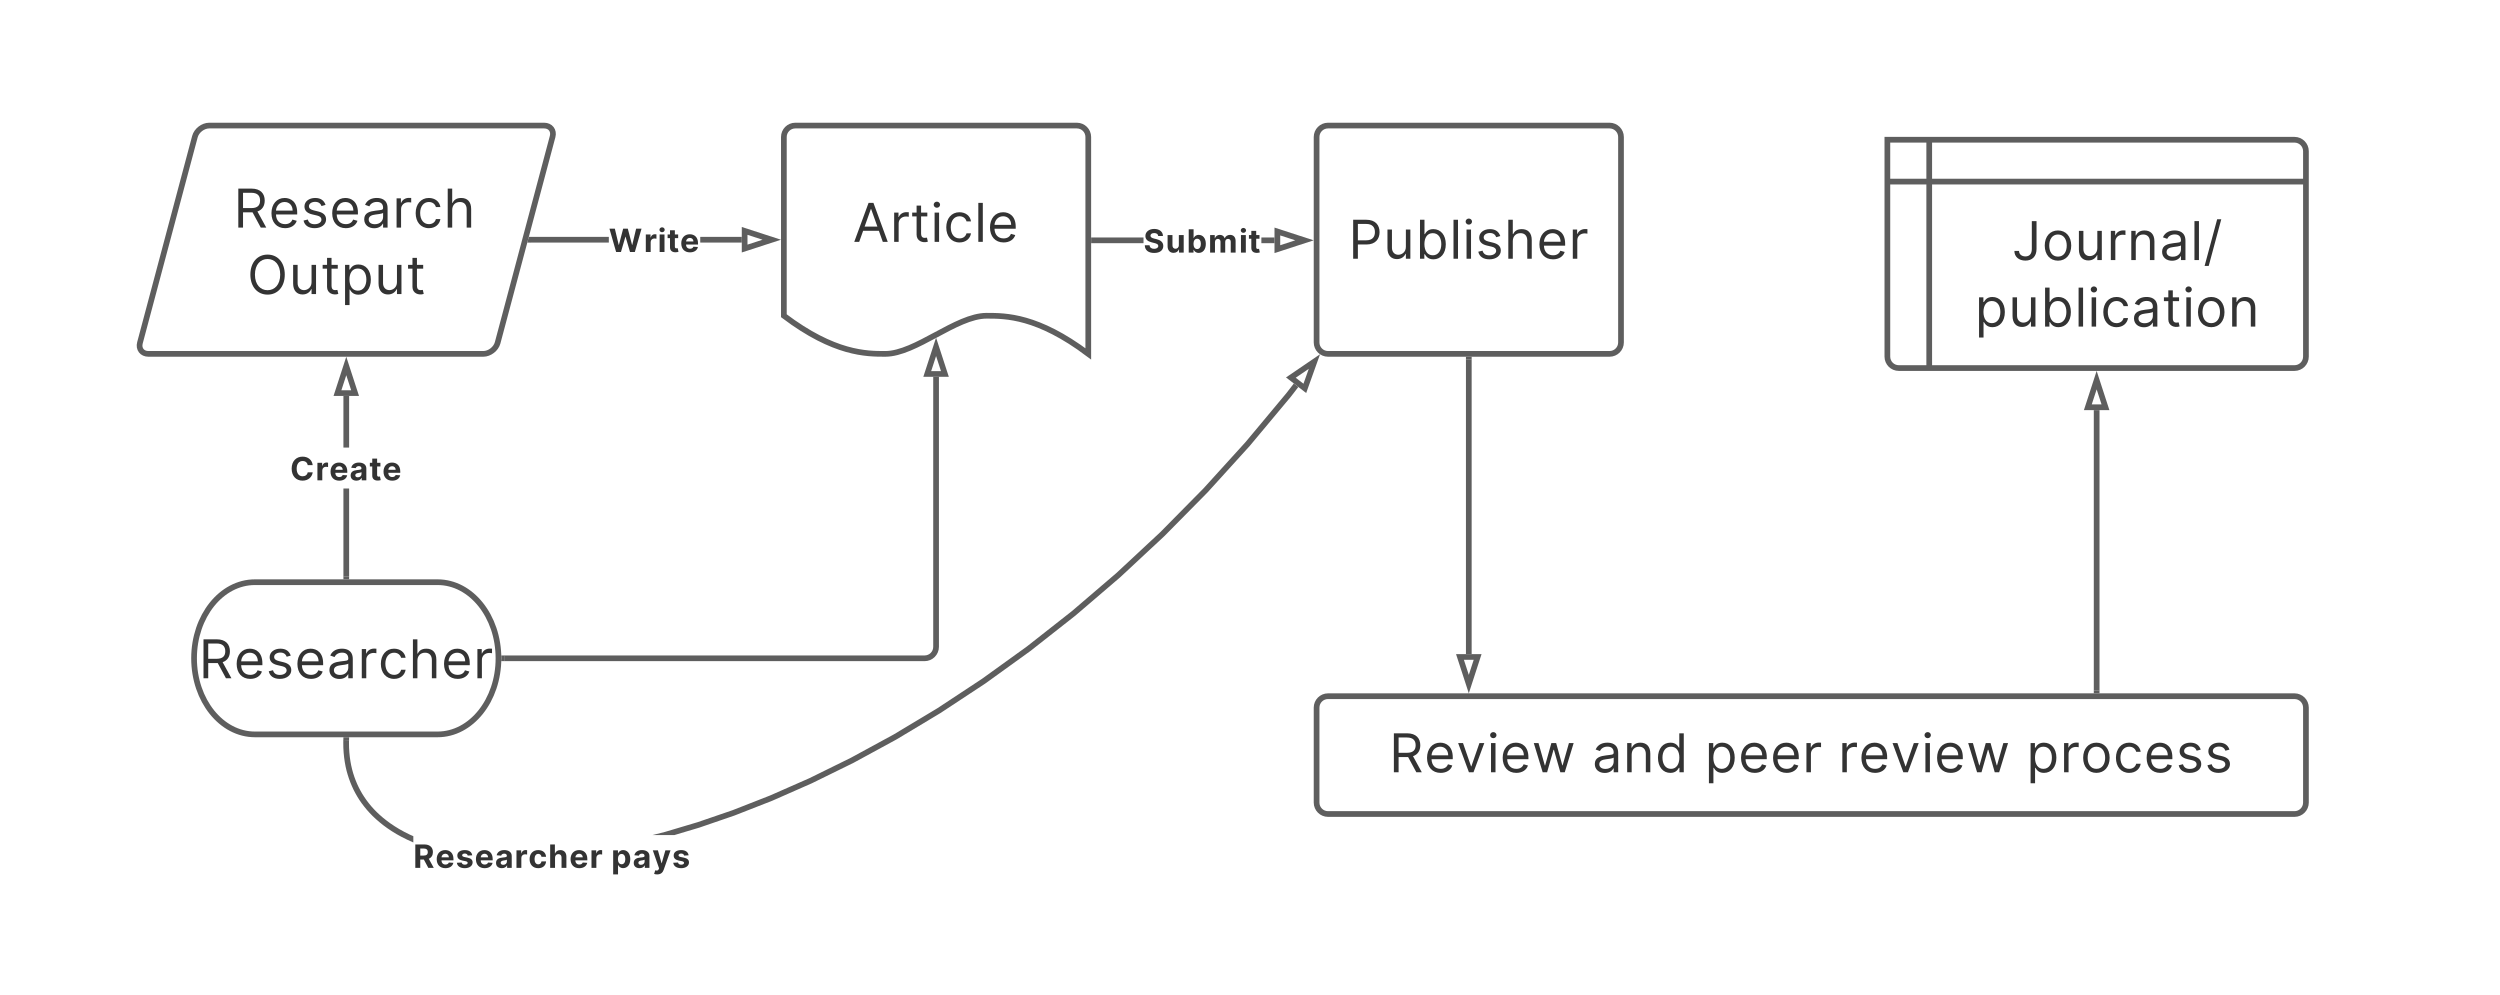 <svg xmlns="http://www.w3.org/2000/svg" xmlns:xlink="http://www.w3.org/1999/xlink" xmlns:lucid="lucid" width="1314" height="523"><g transform="translate(-2188 -2854)" lucid:page-tab-id="0_0"><path d="M0 1259.2h3676.8v7619.2H0z" fill="#fff"/><path d="M2418 3160c17.67 0 32 17.9 32 40s-14.33 40-32 40h-96c-17.67 0-32-17.9-32-40s14.33-40 32-40z" stroke="#5e5e5e" stroke-width="3" fill="#fff"/><use xlink:href="#a" transform="matrix(1,0,0,1,2295,3165) translate(-2.516 45.505)"/><path d="M2371.5 3157h-3v-46.24h3zm0-67.76h-3v-27.12h3z" fill="#5e5e5e"/><path d="M2371.5 3158.5h-3v-1.54h3z" fill="#5e5e5e"/><path d="M2374.64 3060.62h-9.28l4.64-14.27z" fill="#fff"/><path d="M2376.7 3062.12h-13.4l6.7-20.62zm-9.27-3h5.14l-2.57-7.9z" fill="#5e5e5e"/><use xlink:href="#b" transform="matrix(1,0,0,1,2340.445,3089.242) translate(0 17.222)"/><path d="M2600 2926c0-3.3 2.7-6 6-6h148c3.3 0 6 2.7 6 6v114c-26.72-20.04-43.36-20.04-53.44-20.04-16 0-37.28 20.04-53.28 20.04-9.92 0-26.72 0-53.28-20.04z" stroke="#5e5e5e" stroke-width="3" fill="#fff"/><use xlink:href="#c" transform="matrix(1,0,0,1,2605,2925) translate(31.277 56.111)"/><path d="M2290.45 2925.8c.86-3.2 4.24-5.8 7.55-5.8h176c3.3 0 5.3 2.6 4.45 5.8l-28.9 108.4c-.86 3.2-4.24 5.8-7.55 5.8h-176c-3.3 0-5.3-2.6-4.45-5.8z" stroke="#5e5e5e" stroke-width="3" fill="#fff"/><use xlink:href="#d" transform="matrix(1,0,0,1,2265,2925) translate(45.777 48.611)"/><use xlink:href="#e" transform="matrix(1,0,0,1,2265,2925) translate(52.917 83.573)"/><path d="M2508 2981.5h-40.95v-3H2508zm69.88 0h-21.83v-3h21.83z" fill="#5e5e5e"/><path d="M2467.1 2981.5h-1.95l.8-3h1.14z" fill="#5e5e5e"/><path d="M2593.65 2980l-14.27 4.64v-9.28z" fill="#fff"/><path d="M2598.5 2980l-20.62 6.7v-13.4zm-17.62 2.57l7.9-2.57-7.9-2.57z" fill="#5e5e5e"/><use xlink:href="#f" transform="matrix(1,0,0,1,2508.002,2969.242) translate(0 17.222)"/><path d="M2453 3200h221c3.3 0 6-2.7 6-6v-141.94" stroke="#5e5e5e" stroke-width="3" fill="none"/><path d="M2453.04 3201.5h-1.63l.1-1.48-.05-1.52h1.6z" fill="#5e5e5e"/><path d="M2680 3036.3l4.64 14.26h-9.28z" stroke="#5e5e5e" stroke-width="3" fill="#fff"/><path d="M2789.03 2981.82H2763v-3h26.03zm68.85 0h-6.9v-3h6.9z" fill="#5e5e5e"/><path d="M2763.04 2981.82h-1.54v-3h1.54z" fill="#5e5e5e"/><path d="M2873.65 2980.32l-14.27 4.63v-9.27z" fill="#fff"/><path d="M2878.5 2980.32l-20.62 6.7v-13.4zm-17.62 2.57l7.9-2.58-7.9-2.57z" fill="#5e5e5e"/><use xlink:href="#g" transform="matrix(1,0,0,1,2789.028,2969.56) translate(0 17.222)"/><path d="M2880 2926c0-3.3 2.7-6 6-6h148c3.3 0 6 2.7 6 6v108c0 3.3-2.7 6-6 6h-148c-3.3 0-6-2.7-6-6z" stroke="#5e5e5e" stroke-width="3" fill="#fff"/><use xlink:href="#h" transform="matrix(1,0,0,1,2892,2932) translate(4.744 57.986)"/><path d="M2318.4 2786c0-3.3 2.7-6 6-6h1028c3.3 0 6 2.7 6 6v47.55c0 3.3-2.7 6-6 6h-1028c-3.3 0-6-2.7-6-6z" stroke="#000" stroke-opacity="0" stroke-width="3" fill="#fff" fill-opacity="0"/><use xlink:href="#i" transform="matrix(1,0,0,1,2323.4,2785) translate(326.61 51.667)"/><use xlink:href="#j" transform="matrix(1,0,0,1,2323.4,2785) translate(541.61 51.667)"/><use xlink:href="#k" transform="matrix(1,0,0,1,2323.4,2785) translate(515 116.212)"/><path d="M2960 3043v154.8" stroke="#5e5e5e" stroke-width="3" fill="none"/><path d="M2961.5 3043.04h-3v-1.54h3z" fill="#5e5e5e"/><path d="M2960 3213.57l-4.64-14.27h9.28zM2880 3225.92c0-3.3 2.7-6 6-6h508c3.3 0 6 2.7 6 6v49.93c0 3.3-2.7 6-6 6h-508c-3.3 0-6-2.7-6-6z" stroke="#5e5e5e" stroke-width="3" fill="#fff"/><use xlink:href="#l" transform="matrix(1,0,0,1,2892,3231.922) translate(26.142 27.986)"/><use xlink:href="#m" transform="matrix(1,0,0,1,2892,3231.922) translate(132.793 27.986)"/><use xlink:href="#n" transform="matrix(1,0,0,1,2892,3231.922) translate(192.048 27.986)"/><use xlink:href="#o" transform="matrix(1,0,0,1,2892,3231.922) translate(262.178 27.986)"/><use xlink:href="#p" transform="matrix(1,0,0,1,2892,3231.922) translate(361.114 27.986)"/><path d="M3180 2927.45h214c3.3 0 6 2.7 6 6v108c0 3.32-2.7 6-6 6h-208c-3.3 0-6-2.68-6-6zm22 0v120m-22-98h220" stroke="#5e5e5e" stroke-width="3" fill="#fff"/><use xlink:href="#q" transform="matrix(1,0,0,1,3207,2954.454) translate(38.602 36.236)"/><use xlink:href="#r" transform="matrix(1,0,0,1,3207,2954.454) translate(19.028 71.198)"/><path d="M3290 3216.92v-147.35" stroke="#5e5e5e" stroke-width="3" fill="none"/><path d="M3291.5 3218.42h-3v-1.54h3z" fill="#5e5e5e"/><path d="M3290 3053.8l4.64 14.27h-9.28z" stroke="#5e5e5e" stroke-width="3" fill="#fff"/><path d="M2371.46 3243.04l-.03 1.3.04 2.63.15 2.5.24 2.36.32 2.26.4 2.16.48 2.08.55 2 .63 1.94.7 1.88.75 1.82.83 1.78.9 1.73.97 1.7 1.05 1.65 1.12 1.63 1.2 1.6 1.3 1.6 1.4 1.56 1.5 1.55 1.63 1.52 1.74 1.52 1.9 1.5 2.03 1.5 2.2 1.47 2.4 1.48 2.6 1.44 2.85 1.43 1.94.87v3.3l-3.23-1.46-2.96-1.48-2.72-1.5-2.5-1.54-2.3-1.55-2.15-1.57-1.98-1.6-1.85-1.6-1.7-1.6-1.6-1.65-1.48-1.65-1.38-1.7-1.3-1.7-1.2-1.73-1.1-1.77-1.03-1.8-.96-1.85-.87-1.9-.8-1.93-.74-2-.66-2.05-.6-2.12-.5-2.2-.42-2.3-.34-2.4-.25-2.48-.16-2.6-.04-2.76.03-1.37zm498.96-185.64l-3.9 5.06-21.6 25.86-22.2 24.47-22.77 23.05-23.2 21.6-23.54 20.15-23.68 18.62-23.7 17.08-23.54 15.5-23.15 13.9-22.6 12.3-21.8 10.7-20.88 9.2-19.77 7.74-18.53 6.37-13.13 3.92h-11.52l6.63-1.68 17.1-5.1 18.42-6.32 19.64-7.7 20.75-9.13 21.7-10.68 22.5-12.24 23.04-13.83 23.4-15.43 23.6-17 23.6-18.54 23.44-20.06 23.12-21.52 22.67-22.97 22.14-24.38 21.5-25.77 3.87-5z" fill="#5e5e5e"/><path d="M2371.46 3243.08l-3-.08.04-1.5h3z" fill="#5e5e5e"/><path d="M2873.8 3058.13l-7.32-5.67 12.4-8.45z" fill="#fff"/><path d="M2874.53 3060.58l-10.6-8.2 17.9-12.2zm-5.5-8.04l4.07 3.14 2.8-7.83z" fill="#5e5e5e"/><g><use xlink:href="#s" transform="matrix(1,0,0,1,2405.221,3292.917) translate(0 17.222)"/><use xlink:href="#t" transform="matrix(1,0,0,1,2405.221,3292.917) translate(104.04 17.222)"/></g><defs><path fill="#333" d="M248 0v-2048h692c480 0 696 266 696 628 0 272-122 485-383 574L1716 0h-288L996-801c-165 2-334 0-500 1V0H248zm248-1024h440c328 0 456-150 456-396s-128-408-460-408H496v804" id="u"/><path fill="#333" d="M860 32c-444 0-716-316-716-788s276-800 692-800c320 0 660 196 660 768v100H381c11 329 202 508 479 508 185 0 324-80 384-240l228 64c-72 232-300 388-612 388zM381-892h875c0-260-164-452-420-452-270 0-439 213-455 452" id="v"/><path fill="#333" d="M1304-1192l-212 60c-41-106-126-220-332-220-188 0-328 96-328 228 0 118 82 179 264 224l228 56c274 67 408 202 408 416 0 265-243 460-600 460-314 0-529-139-584-400l224-56c42 165 163 248 356 248 220 0 360-108 360-240 0-106-73-180-228-216l-256-60c-282-66-408-208-408-420 0-260 240-444 564-444 304 0 470 146 544 364" id="w"/><path fill="#333" d="M668 36c-292 0-524-172-524-472 0-352 311-415 596-452 284-38 396-22 396-148 0-197-107-312-324-312-225 0-348 120-400 232l-224-80c120-280 384-360 616-360 196 0 568 56 568 544V0h-236v-208h-12C1076-108 936 36 668 36zm36-212c280 0 432-188 432-380v-216c-40 48-308 76-408 88-184 24-348 80-348 260 0 164 136 248 324 248" id="x"/><path fill="#333" d="M216 0v-1536h228v232h16c56-152 216-256 400-256 35 0 97 2 124 4v240c-16-4-81-16-144-16-224 0-388 152-388 360V0H216" id="y"/><path fill="#333" d="M840 32c-432 0-696-332-696-792 0-468 276-796 692-796 324 0 568 192 608 480h-236c-36-140-160-268-368-268-276 0-460 228-460 576 0 356 180 588 460 588 184 0 324-100 368-268h236c-40 272-264 480-604 480" id="z"/><path fill="#333" d="M452-924V0H216v-2048h236v752h20c72-159 210-260 452-260 314 0 524 185 524 580V0h-236v-960c0-244-134-384-356-384-233 0-404 152-404 420" id="A"/><g id="a"><use transform="matrix(0.01,0,0,0.01,0,0)" xlink:href="#u"/><use transform="matrix(0.01,0,0,0.01,18.466,0)" xlink:href="#v"/><use transform="matrix(0.01,0,0,0.01,35.29,0)" xlink:href="#w"/><use transform="matrix(0.01,0,0,0.01,50.391,0)" xlink:href="#v"/><use transform="matrix(0.01,0,0,0.01,67.216,0)" xlink:href="#x"/><use transform="matrix(0.01,0,0,0.01,83.507,0)" xlink:href="#y"/><use transform="matrix(0.01,0,0,0.01,94.258,0)" xlink:href="#z"/><use transform="matrix(0.01,0,0,0.01,110.385,0)" xlink:href="#A"/><use transform="matrix(0.01,0,0,0.01,127.456,0)" xlink:href="#v"/><use transform="matrix(0.01,0,0,0.01,144.28,0)" xlink:href="#y"/></g><path fill="#333" d="M1985-1331h-438c-33-225-204-362-441-362-317 0-525 243-525 669 0 438 211 669 522 669 231 0 403-126 444-345l438 2c-47 377-364 726-889 726-548 0-954-384-954-1052 0-670 413-1052 954-1052 474 0 832 272 889 745" id="B"/><path fill="#333" d="M170 0v-1536h413v268h16c74-233 253-330 503-275v378c-40-13-121-23-180-23-188 0-326 130-326 319V0H170" id="C"/><path fill="#333" d="M870 30c-473 0-762-304-762-791 0-474 293-795 745-795 406 0 722 258 722 780v117c-348 1-699-1-1046 1 0 229 135 370 348 370 142 0 252-61 295-178l394 26c-60 285-316 470-696 470zM529-923h645c-1-183-129-315-314-315-189 0-322 140-331 315" id="D"/><path fill="#333" d="M608 29C315 29 98-125 98-429c0-343 273-445 577-473 270-28 372-36 372-144 0-126-83-199-228-199-153 0-244 75-273 177l-394-32c59-280 301-456 669-456 342 0 652 154 652 520V0h-404v-213h-12C982-70 835 29 608 29zm122-294c187 0 320-123 320-284v-163c-51 34-203 56-296 69-150 21-249 80-249 200 0 117 94 178 225 178" id="E"/><path fill="#333" d="M987-1536v320H698v744c0 118 59 150 144 150 40 0 85-10 106-14l67 317C972-5 894 17 784 21 475 34 270-115 272-416v-800H62v-320h210v-368h426v368h289" id="F"/><g id="b"><use transform="matrix(0.006,0,0,0.006,0,0)" xlink:href="#B"/><use transform="matrix(0.006,0,0,0.006,13.371,0)" xlink:href="#C"/><use transform="matrix(0.006,0,0,0.006,20.638,0)" xlink:href="#D"/><use transform="matrix(0.006,0,0,0.006,31.263,0)" xlink:href="#E"/><use transform="matrix(0.006,0,0,0.006,41.578,0)" xlink:href="#F"/><use transform="matrix(0.006,0,0,0.006,48.485,0)" xlink:href="#D"/></g><path fill="#333" d="M332 0H72l752-2048h256L1832 0h-260l-206-580H538zm284-800h672l-328-924h-16" id="G"/><path fill="#333" d="M884-1536v200H556v896c3 250 148 245 308 220L912-8C642 78 320-42 320-376v-960H88v-200h232v-368h236v368h328" id="H"/><path fill="#333" d="M216 0v-1536h236V0H216zm120-1792c-92 0-168-72-168-160s76-160 168-160 168 72 168 160-76 160-168 160" id="I"/><path fill="#333" d="M452-2048V0H216v-2048h236" id="J"/><g id="c"><use transform="matrix(0.01,0,0,0.01,0,0)" xlink:href="#G"/><use transform="matrix(0.01,0,0,0.01,19.533,0)" xlink:href="#y"/><use transform="matrix(0.01,0,0,0.01,30.284,0)" xlink:href="#H"/><use transform="matrix(0.01,0,0,0.01,40.789,0)" xlink:href="#I"/><use transform="matrix(0.01,0,0,0.01,47.642,0)" xlink:href="#z"/><use transform="matrix(0.01,0,0,0.01,63.769,0)" xlink:href="#J"/><use transform="matrix(0.01,0,0,0.01,70.622,0)" xlink:href="#v"/></g><g id="d"><use transform="matrix(0.01,0,0,0.01,0,0)" xlink:href="#u"/><use transform="matrix(0.01,0,0,0.01,18.466,0)" xlink:href="#v"/><use transform="matrix(0.01,0,0,0.01,35.29,0)" xlink:href="#w"/><use transform="matrix(0.01,0,0,0.01,50.391,0)" xlink:href="#v"/><use transform="matrix(0.01,0,0,0.01,67.216,0)" xlink:href="#x"/><use transform="matrix(0.01,0,0,0.01,83.507,0)" xlink:href="#y"/><use transform="matrix(0.01,0,0,0.01,94.258,0)" xlink:href="#z"/><use transform="matrix(0.01,0,0,0.01,110.385,0)" xlink:href="#A"/></g><path fill="#333" d="M1976-1024c0 648-380 1052-904 1052S168-376 168-1024s380-1052 904-1052 904 404 904 1052zm-240 0c0-532-292-820-664-820s-664 288-664 820 292 820 664 820 664-288 664-820" id="K"/><path fill="#333" d="M1184-628v-908h236V0h-236v-260h-16C1096-104 944 20 712 20c-288 0-496-188-496-580v-976h236v960c0 224 140 368 336 368 176 0 396-132 396-420" id="L"/><path fill="#333" d="M216 576v-2112h228v244h28c52-80 144-264 444-264 388 0 656 308 656 792 0 488-268 796-652 796-296 0-396-184-448-268h-20v812H216zM448-768c0 348 156 588 440 588 296 0 448-260 448-588 0-324-148-576-448-576-288 0-440 232-440 576" id="M"/><g id="e"><use transform="matrix(0.01,0,0,0.01,0,0)" xlink:href="#K"/><use transform="matrix(0.01,0,0,0.01,21.995,0)" xlink:href="#L"/><use transform="matrix(0.01,0,0,0.01,38.778,0)" xlink:href="#H"/><use transform="matrix(0.01,0,0,0.01,49.283,0)" xlink:href="#M"/><use transform="matrix(0.01,0,0,0.01,66.888,0)" xlink:href="#L"/><use transform="matrix(0.01,0,0,0.01,83.671,0)" xlink:href="#H"/></g><path fill="#333" d="M639 0L53-2048h473L865-625h17l374-1423h405l373 1426h18l339-1426h473L2278 0h-422l-390-1339h-16L1061 0H639" id="N"/><path fill="#333" d="M170 0v-1536h426V0H170zm214-1734c-126 0-230-97-230-216 0-118 104-215 230-215 127 0 231 97 231 215 0 119-104 216-231 216" id="O"/><g id="f"><use transform="matrix(0.006,0,0,0.006,0,0)" xlink:href="#N"/><use transform="matrix(0.006,0,0,0.006,18.415,0)" xlink:href="#C"/><use transform="matrix(0.006,0,0,0.006,25.682,0)" xlink:href="#O"/><use transform="matrix(0.006,0,0,0.006,30.518,0)" xlink:href="#F"/><use transform="matrix(0.006,0,0,0.006,37.424,0)" xlink:href="#D"/></g><path fill="#333" d="M1289-1459c-16-161-143-255-350-255-212 0-329 97-329 229 0 207 307 251 508 298 355 83 613 261 614 602-1 375-295 614-795 614-497 0-814-229-825-672h419c14 205 176 309 401 309 220 0 362-102 363-252-1-138-125-202-348-256l-223-56c-346-83-559-256-558-558-2-372 327-620 776-620 456 0 756 252 762 617h-415" id="P"/><path fill="#333" d="M1155-654v-882h426V0h-409v-279h-16C1087-99 921 20 690 20c-309 0-519-219-520-578v-978h426v902c1 181 105 294 266 294 153 0 294-108 293-314" id="Q"/><path fill="#333" d="M178 0v-2048h426v770h13c57-125 180-278 437-278 337 0 622 262 622 790 0 514-273 791-623 791-248 0-377-143-436-271h-19V0H178zm417-768c0 274 118 454 323 454 209 0 323-186 323-454 0-266-112-449-323-449-207 0-323 175-323 449" id="R"/><path fill="#333" d="M170 0v-1536h406v271h18c64-181 221-291 428-291 211 0 368 113 417 291h16c63-176 238-291 463-291 286 0 484 190 484 523V0h-425v-949c0-171-102-256-238-256-155 0-246 108-246 267V0h-413v-958c0-151-94-247-234-247-142 0-250 113-250 283V0H170" id="S"/><g id="g"><use transform="matrix(0.006,0,0,0.006,0,0)" xlink:href="#P"/><use transform="matrix(0.006,0,0,0.006,11.641,0)" xlink:href="#Q"/><use transform="matrix(0.006,0,0,0.006,22.696,0)" xlink:href="#R"/><use transform="matrix(0.006,0,0,0.006,33.99,0)" xlink:href="#S"/><use transform="matrix(0.006,0,0,0.006,50.202,0)" xlink:href="#O"/><use transform="matrix(0.006,0,0,0.006,55.038,0)" xlink:href="#F"/></g><path fill="#333" d="M248 0v-2048h692c481 0 696 286 696 648s-215 652-692 652H496V0H248zm248-968h440c329 0 456-186 456-432s-127-428-460-428H496v860" id="T"/><path fill="#333" d="M248 0v-2048h236v756h20c52-80 144-264 444-264 388 0 656 308 656 792 0 488-268 796-652 796-296 0-396-184-448-268h-28V0H248zm232-768c0 348 156 588 440 588 296 0 448-260 448-588 0-324-148-576-448-576-288 0-440 232-440 576" id="U"/><g id="h"><use transform="matrix(0.01,0,0,0.01,0,0)" xlink:href="#T"/><use transform="matrix(0.01,0,0,0.01,18.343,0)" xlink:href="#L"/><use transform="matrix(0.01,0,0,0.01,35.126,0)" xlink:href="#U"/><use transform="matrix(0.01,0,0,0.01,53.059,0)" xlink:href="#J"/><use transform="matrix(0.01,0,0,0.01,59.912,0)" xlink:href="#I"/><use transform="matrix(0.01,0,0,0.01,66.765,0)" xlink:href="#w"/><use transform="matrix(0.01,0,0,0.01,81.866,0)" xlink:href="#A"/><use transform="matrix(0.01,0,0,0.01,98.936,0)" xlink:href="#v"/><use transform="matrix(0.01,0,0,0.01,115.761,0)" xlink:href="#y"/></g><path fill="#333" d="M596-888V0H170v-1536h406v271h18c69-179 234-291 462-291 320 0 530 220 530 578V0h-426v-902c1-188-102-300-273-300-172 0-290 116-291 314" id="V"/><g id="i"><use transform="matrix(0.019,0,0,0.019,0,0)" xlink:href="#B"/><use transform="matrix(0.019,0,0,0.019,40.114,0)" xlink:href="#Q"/><use transform="matrix(0.019,0,0,0.019,73.277,0)" xlink:href="#C"/><use transform="matrix(0.019,0,0,0.019,95.076,0)" xlink:href="#C"/><use transform="matrix(0.019,0,0,0.019,116.875,0)" xlink:href="#D"/><use transform="matrix(0.019,0,0,0.019,148.75,0)" xlink:href="#V"/><use transform="matrix(0.019,0,0,0.019,181.913,0)" xlink:href="#F"/></g><path fill="#333" d="M178-2048h534l564 1376h24l564-1376h534V0h-420v-1333h-17L1431-10h-286L615-1338h-17V0H178v-2048" id="W"/><path fill="#333" d="M864 30c-466 0-756-319-756-792 0-476 290-794 756-794s756 318 756 794c0 473-290 792-756 792zm2-330c211 0 321-197 321-465s-110-466-321-466c-215 0-325 198-325 466s110 465 325 465" id="X"/><path fill="#333" d="M736 25c-350 0-623-277-623-791 0-528 285-790 622-790 257 0 380 153 437 278h13v-770h425V0h-420v-246h-18C1113-118 984 25 736 25zm135-339c205 0 323-180 323-454s-116-449-323-449c-211 0-323 183-323 449 0 268 114 454 323 454" id="Y"/><path fill="#333" d="M596-2048V0H170v-2048h426" id="Z"/><g id="j"><use transform="matrix(0.019,0,0,0.019,0,0)" xlink:href="#W"/><use transform="matrix(0.019,0,0,0.019,48.788,0)" xlink:href="#X"/><use transform="matrix(0.019,0,0,0.019,81.515,0)" xlink:href="#Y"/><use transform="matrix(0.019,0,0,0.019,115.398,0)" xlink:href="#D"/><use transform="matrix(0.019,0,0,0.019,147.273,0)" xlink:href="#Z"/></g><path fill="#333" d="M1472-1536L904 0H664L96-1536h256L776-312h16l424-1224h256" id="aa"/><path fill="#333" d="M564 0L96-1536h248L676-360h16l328-1176h252l324 1172h16l332-1172h248L1724 0h-232l-336-1180h-24L796 0H564" id="ab"/><g id="l"><use transform="matrix(0.01,0,0,0.01,0,0)" xlink:href="#u"/><use transform="matrix(0.01,0,0,0.01,18.466,0)" xlink:href="#v"/><use transform="matrix(0.01,0,0,0.01,35.29,0)" xlink:href="#aa"/><use transform="matrix(0.01,0,0,0.01,51.376,0)" xlink:href="#I"/><use transform="matrix(0.01,0,0,0.01,58.229,0)" xlink:href="#v"/><use transform="matrix(0.01,0,0,0.01,75.054,0)" xlink:href="#ab"/></g><path fill="#333" d="M452-924V0H216v-1536h228v240h20c72-156 216-260 448-260 311 0 520 188 520 580V0h-236v-960c0-241-133-384-352-384-226 0-392 152-392 420" id="ac"/><path fill="#333" d="M796 32c-384 0-652-308-652-796 0-484 268-792 656-792 300 0 392 184 444 264h20v-756h236V0h-228v-236h-28c-52 84-152 268-448 268zm32-212c284 0 440-240 440-588 0-344-152-576-440-576-300 0-448 252-448 576 0 328 152 588 448 588" id="ad"/><g id="m"><use transform="matrix(0.01,0,0,0.01,0,0)" xlink:href="#x"/><use transform="matrix(0.01,0,0,0.01,16.291,0)" xlink:href="#ac"/><use transform="matrix(0.01,0,0,0.01,33.198,0)" xlink:href="#ad"/></g><g id="n"><use transform="matrix(0.01,0,0,0.01,0,0)" xlink:href="#M"/><use transform="matrix(0.01,0,0,0.01,17.604,0)" xlink:href="#v"/><use transform="matrix(0.01,0,0,0.01,34.429,0)" xlink:href="#v"/><use transform="matrix(0.01,0,0,0.01,51.253,0)" xlink:href="#y"/></g><g id="o"><use transform="matrix(0.01,0,0,0.01,0,0)" xlink:href="#y"/><use transform="matrix(0.01,0,0,0.01,10.751,0)" xlink:href="#v"/><use transform="matrix(0.01,0,0,0.01,27.576,0)" xlink:href="#aa"/><use transform="matrix(0.01,0,0,0.01,43.662,0)" xlink:href="#I"/><use transform="matrix(0.01,0,0,0.01,50.515,0)" xlink:href="#v"/><use transform="matrix(0.01,0,0,0.01,67.339,0)" xlink:href="#ab"/></g><path fill="#333" d="M840 32c-416 0-696-316-696-792 0-480 280-796 696-796s696 316 696 796c0 476-280 792-696 792zm0-212c316 0 460-272 460-580s-144-584-460-584-460 276-460 584 144 580 460 580" id="ae"/><g id="p"><use transform="matrix(0.01,0,0,0.01,0,0)" xlink:href="#M"/><use transform="matrix(0.01,0,0,0.01,17.604,0)" xlink:href="#y"/><use transform="matrix(0.01,0,0,0.01,28.355,0)" xlink:href="#ae"/><use transform="matrix(0.01,0,0,0.01,45.59,0)" xlink:href="#z"/><use transform="matrix(0.01,0,0,0.01,61.717,0)" xlink:href="#v"/><use transform="matrix(0.01,0,0,0.01,78.542,0)" xlink:href="#w"/><use transform="matrix(0.01,0,0,0.01,93.643,0)" xlink:href="#w"/></g><path fill="#333" d="M1032-2048h248v1464c0 393-228 612-584 612-336 0-580-193-580-508h244c0 174 141 288 336 288 214 0 336-137 336-392v-1464" id="af"/><path fill="#333" d="M940-2144L280 308H64l660-2452h216" id="ag"/><g id="q"><use transform="matrix(0.01,0,0,0.01,0,0)" xlink:href="#af"/><use transform="matrix(0.01,0,0,0.01,15.676,0)" xlink:href="#ae"/><use transform="matrix(0.01,0,0,0.01,32.91,0)" xlink:href="#L"/><use transform="matrix(0.01,0,0,0.01,49.694,0)" xlink:href="#y"/><use transform="matrix(0.01,0,0,0.01,60.445,0)" xlink:href="#ac"/><use transform="matrix(0.01,0,0,0.01,77.352,0)" xlink:href="#x"/><use transform="matrix(0.01,0,0,0.01,93.643,0)" xlink:href="#J"/><use transform="matrix(0.01,0,0,0.01,100.496,0)" xlink:href="#ag"/></g><g id="r"><use transform="matrix(0.01,0,0,0.01,0,0)" xlink:href="#M"/><use transform="matrix(0.01,0,0,0.01,17.604,0)" xlink:href="#L"/><use transform="matrix(0.01,0,0,0.01,34.388,0)" xlink:href="#U"/><use transform="matrix(0.01,0,0,0.01,52.32,0)" xlink:href="#J"/><use transform="matrix(0.01,0,0,0.01,59.173,0)" xlink:href="#I"/><use transform="matrix(0.01,0,0,0.01,66.026,0)" xlink:href="#z"/><use transform="matrix(0.01,0,0,0.01,82.153,0)" xlink:href="#x"/><use transform="matrix(0.01,0,0,0.01,98.444,0)" xlink:href="#H"/><use transform="matrix(0.01,0,0,0.01,108.949,0)" xlink:href="#I"/><use transform="matrix(0.01,0,0,0.01,115.802,0)" xlink:href="#ae"/><use transform="matrix(0.01,0,0,0.01,133.037,0)" xlink:href="#ac"/></g><path fill="#333" d="M178 0v-2048h808c465 0 734 262 734 669 0 280-129 483-362 583L1793 0h-478L927-726H611V0H178zm433-1074h294c248 0 369-102 369-305 0-204-121-315-371-315H611v620" id="ah"/><path fill="#333" d="M1448-1098l-390 24c-21-99-109-180-257-180-132 0-236 60-235 152-1 74 52 123 195 154l278 56c298 61 443 194 444 416-1 303-286 506-684 506-407 0-657-181-697-475l419-22c26 125 127 190 279 190 149 0 248-65 250-156-2-77-63-126-197-153l-266-53c-300-60-445-209-444-439-1-296 258-478 651-478 388 0 616 175 654 458" id="ai"/><path fill="#333" d="M864 30c-473 0-756-325-756-792 0-471 288-794 754-794 401 0 670 233 688 588h-402c-23-153-123-256-279-256-198 0-328 166-328 456 0 294 129 461 328 461 146 0 254-92 279-256h402c-20 353-277 593-686 593" id="aj"/><path fill="#333" d="M596-888V0H170v-2048h414v783h18c70-181 226-291 459-291 320 0 532 218 531 578V0h-426v-902c1-189-101-300-274-300-174 0-295 116-296 314" id="ak"/><g id="s"><use transform="matrix(0.006,0,0,0.006,0,0)" xlink:href="#ah"/><use transform="matrix(0.006,0,0,0.006,11.667,0)" xlink:href="#D"/><use transform="matrix(0.006,0,0,0.006,22.292,0)" xlink:href="#ai"/><use transform="matrix(0.006,0,0,0.006,32.279,0)" xlink:href="#D"/><use transform="matrix(0.006,0,0,0.006,42.904,0)" xlink:href="#E"/><use transform="matrix(0.006,0,0,0.006,53.22,0)" xlink:href="#C"/><use transform="matrix(0.006,0,0,0.006,60.486,0)" xlink:href="#aj"/><use transform="matrix(0.006,0,0,0.006,70.928,0)" xlink:href="#ak"/><use transform="matrix(0.006,0,0,0.006,82.027,0)" xlink:href="#D"/><use transform="matrix(0.006,0,0,0.006,92.652,0)" xlink:href="#C"/></g><path fill="#333" d="M170 576v-2112h420v258h19c57-125 180-278 437-278 337 0 622 262 622 790 0 514-273 791-623 791-248 0-377-143-436-271h-13v822H170zM587-768c0 274 118 454 323 454 209 0 323-186 323-454 0-266-112-449-323-449-207 0-323 175-323 449" id="al"/><path fill="#333" d="M433 576c-108 0-207-18-268-44l96-318c150 46 257 39 313-105l25-65L48-1536h448L814-408h16l321-1128h451L1005 166c-87 248-255 410-572 410" id="am"/><g id="t"><use transform="matrix(0.006,0,0,0.006,0,0)" xlink:href="#al"/><use transform="matrix(0.006,0,0,0.006,11.244,0)" xlink:href="#E"/><use transform="matrix(0.006,0,0,0.006,21.559,0)" xlink:href="#am"/><use transform="matrix(0.006,0,0,0.006,31.976,0)" xlink:href="#ai"/></g></defs></g></svg>